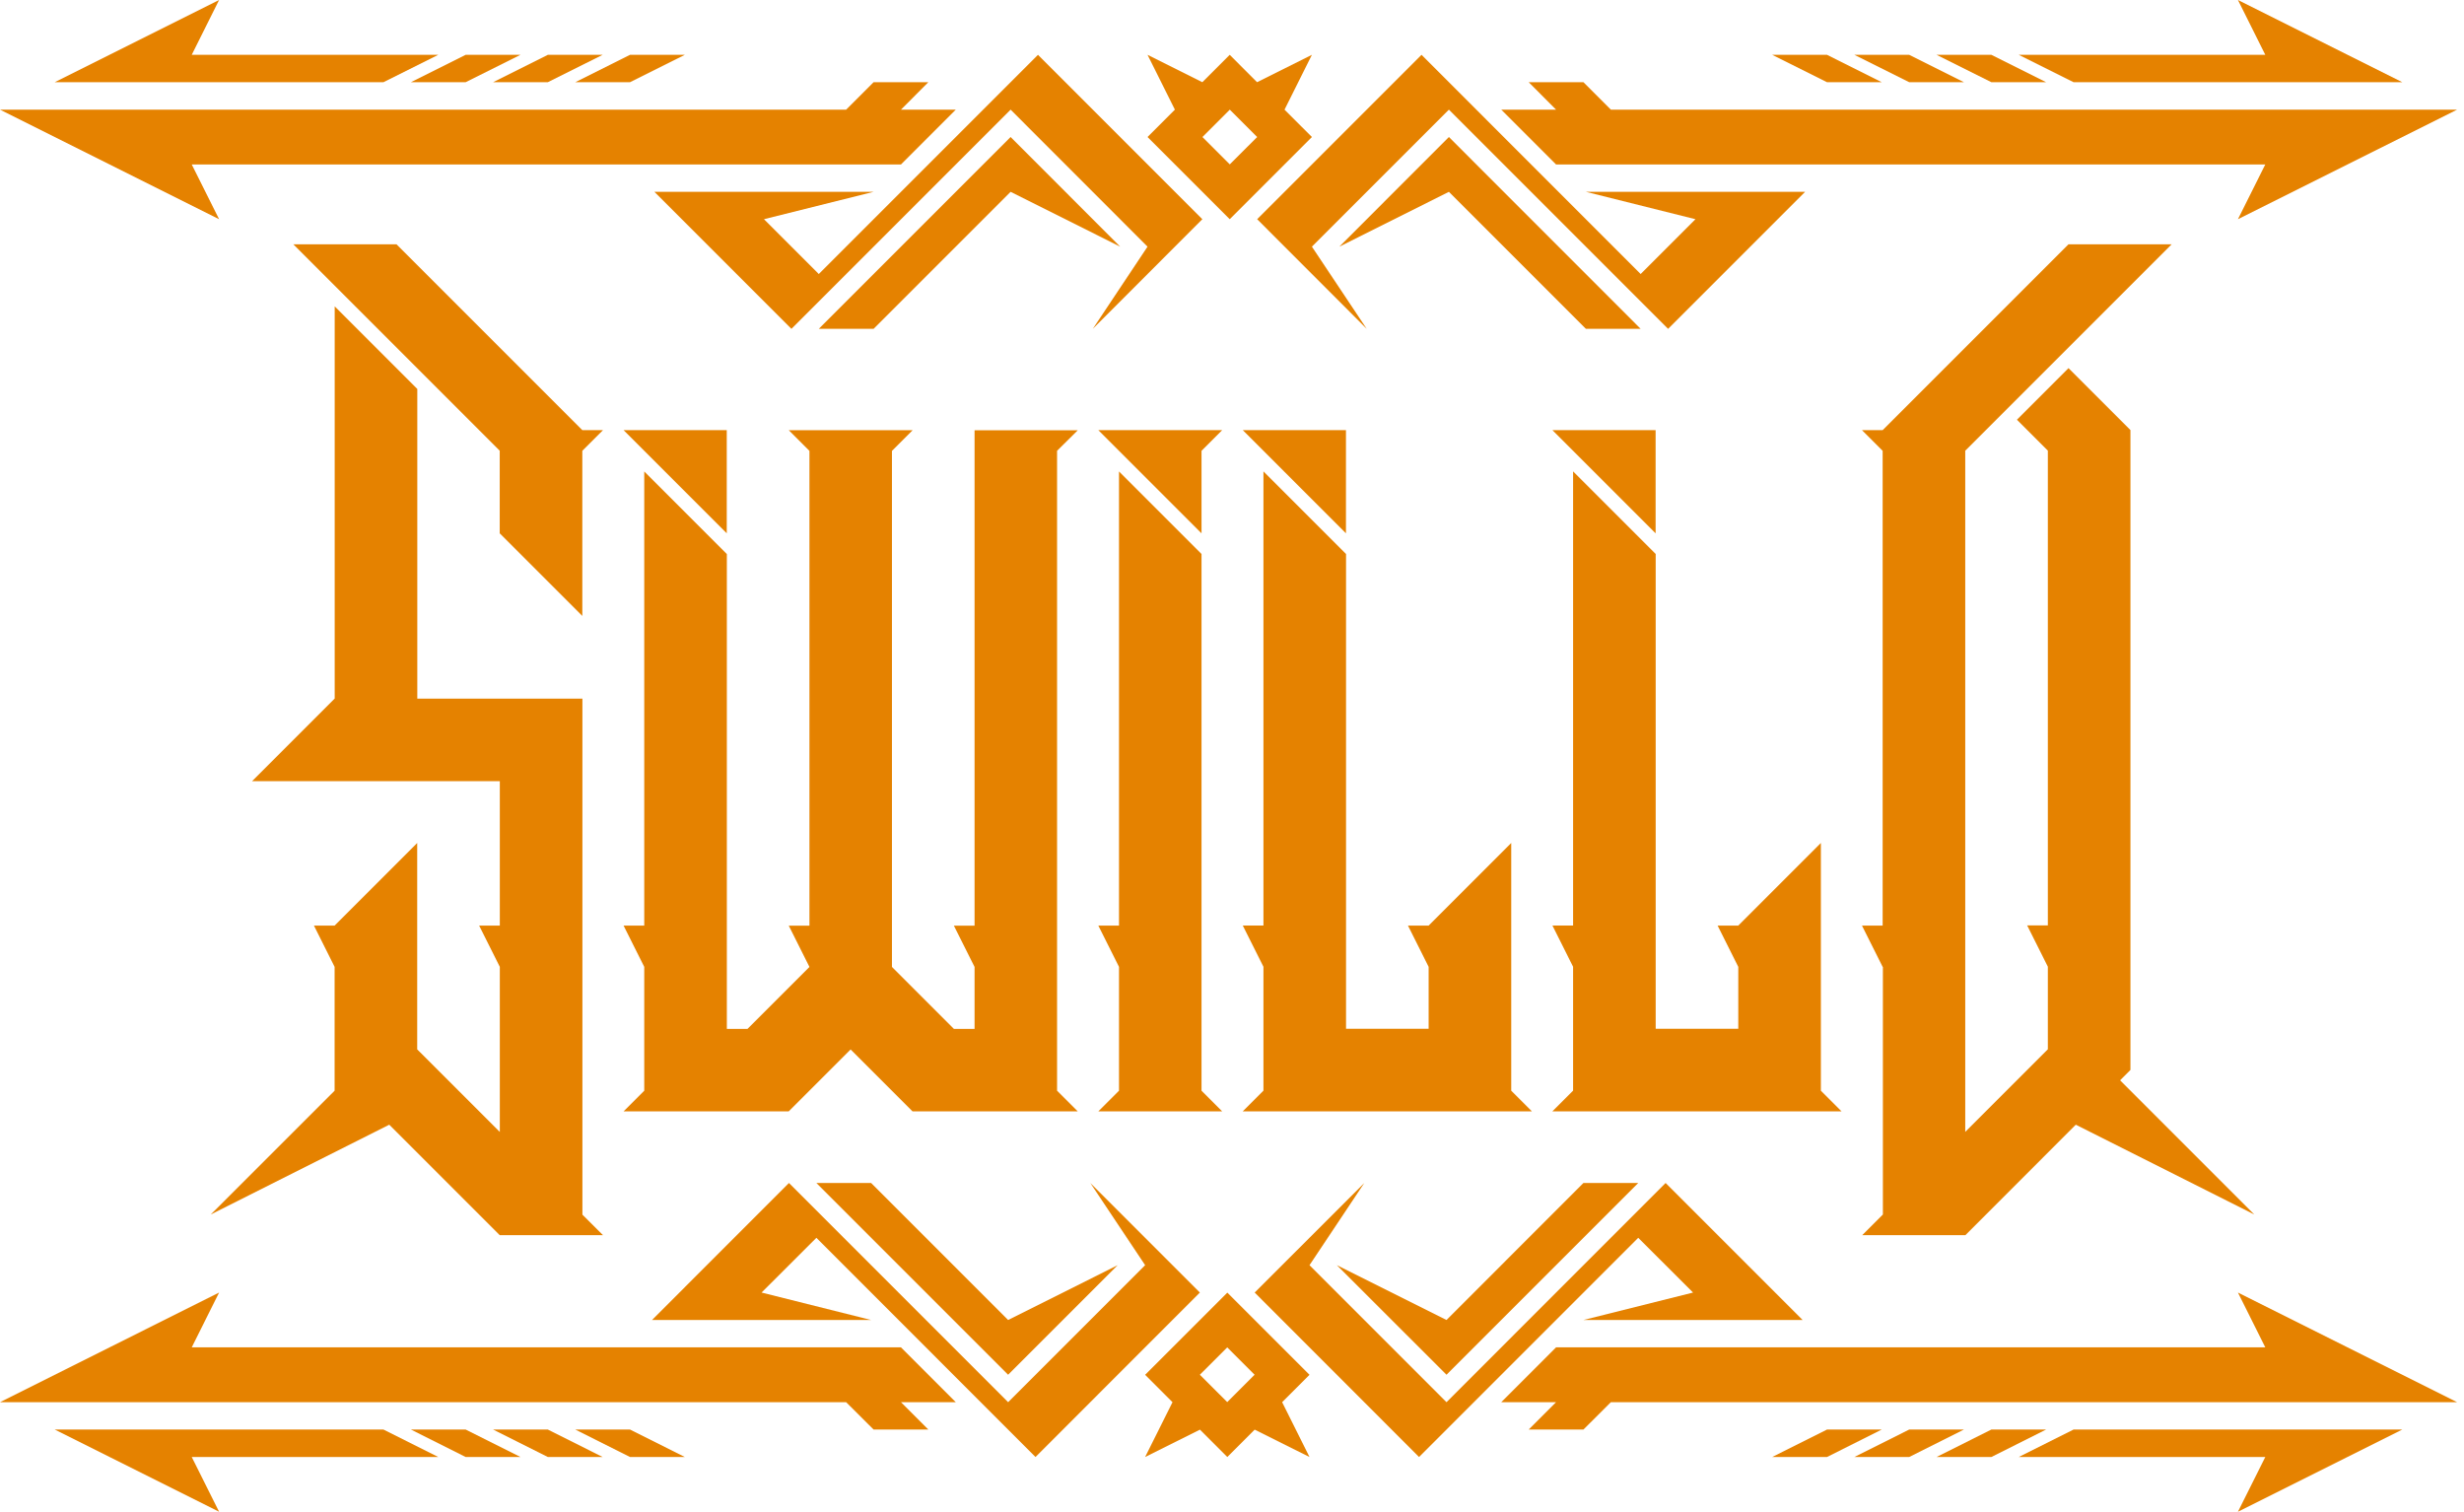 <svg width="163" height="100" viewBox="0 0 163 100" fill="none" xmlns="http://www.w3.org/2000/svg">
<path d="M39.89 81.704H33.058L25.751 74.397L13.942 80.337L22.135 72.149V63.956L20.768 61.226H22.135L27.599 55.762V69.414L33.064 74.878V63.956L31.696 61.226H33.064V51.671H16.677L22.141 46.207V20.265L27.605 25.729V46.212H38.528V80.348L39.89 81.704ZM19.406 16.163H26.232L38.522 28.453H39.89L38.522 29.82V40.743L33.058 35.279V29.815L19.406 16.163Z" fill="#E58200"/>
<path d="M69.928 29.82V72.149L71.296 73.516H60.367L56.271 69.42L52.174 73.516H41.251L42.619 72.149V63.956L41.251 61.226H42.619V31.187L48.083 36.651V68.058H49.45L53.547 63.961L52.179 61.232H53.547V29.826L52.179 28.458H60.373L59.005 29.826V63.961L63.102 68.058H64.47V63.961L63.102 61.232H64.47V28.464H71.296L69.928 29.82ZM48.077 35.279L41.251 28.453H48.077V35.279Z" fill="#E58200"/>
<path d="M79.484 35.279L72.657 28.453H80.851L79.484 29.82V35.279ZM79.484 36.646V72.149L80.851 73.516H72.657L74.025 72.149V63.956L72.657 61.226H74.025V31.187L79.484 36.646Z" fill="#E58200"/>
<path d="M89.039 35.279L82.213 28.453H89.039V35.279ZM82.213 73.511L83.58 72.144V63.95L82.213 61.221H83.58V31.182L89.044 36.646V68.052H94.508V63.956L93.141 61.226H94.508L99.972 55.762V72.149L101.34 73.516H82.213V73.511Z" fill="#E58200"/>
<path d="M109.523 35.279L102.697 28.453H109.523V35.279ZM102.697 73.511L104.064 72.144V63.95L102.697 61.221H104.064V31.182L109.528 36.646V68.052H114.992V63.956L113.625 61.226H114.992L120.456 55.762V72.149L121.824 73.516H102.697V73.511Z" fill="#E58200"/>
<path d="M124.542 63.956L123.174 61.226H124.542V29.82L123.174 28.453H124.542L136.832 16.163H143.658L130.006 29.815V74.873L135.47 69.409V63.945L134.103 61.215H135.47V29.809L133.424 27.764L136.837 24.351L140.934 28.447V70.776L140.25 71.46L149.127 80.337L137.319 74.397L130.017 81.704H123.191L124.558 80.337V63.956H124.542Z" fill="#E58200"/>
<path d="M162.544 92.753H106.563L104.748 94.563H101.127L102.937 92.753H99.311L102.937 89.126H149.855L148.045 85.5L162.544 92.753Z" fill="#E58200"/>
<path d="M158.918 94.563L148.045 100L149.855 96.379H133.545L137.171 94.563H158.918Z" fill="#E58200"/>
<path d="M135.355 94.563L131.734 96.379H128.108L131.734 94.563H135.355Z" fill="#E58200"/>
<path d="M129.919 94.563L126.298 96.379H122.671L126.298 94.563H129.919Z" fill="#E58200"/>
<path d="M124.482 94.563L120.861 96.379H117.234L120.861 94.563H124.482Z" fill="#E58200"/>
<path d="M0 92.753H55.975L57.791 94.563H61.412L59.602 92.753H63.228L59.602 89.126H12.684L14.494 85.5L0 92.753Z" fill="#E58200"/>
<path d="M3.621 94.563L14.494 100L12.684 96.379H28.994L25.368 94.563H3.621Z" fill="#E58200"/>
<path d="M27.184 94.563L30.805 96.379H34.431L30.805 94.563H27.184Z" fill="#E58200"/>
<path d="M32.62 94.563L36.241 96.379H39.867L36.241 94.563H32.62Z" fill="#E58200"/>
<path d="M38.057 94.563L41.678 96.379H45.304L41.678 94.563H38.057Z" fill="#E58200"/>
<path d="M104.747 87.316L112 85.5L108.374 81.879L93.874 96.379L83.001 85.5L90.253 78.253L86.627 83.69L95.69 92.753L110.184 78.253L119.247 87.316H104.747Z" fill="#E58200"/>
<path d="M95.69 90.937L88.437 83.69L95.69 87.316L104.747 78.253H108.374L95.69 90.937Z" fill="#E58200"/>
<path d="M77.564 92.753L75.753 96.379L79.38 94.569L81.19 96.379L83.001 94.569L86.627 96.379L84.817 92.753L86.627 90.942L81.19 85.506L75.753 90.942L77.564 92.753ZM79.374 90.937L81.185 89.127L82.995 90.937L81.185 92.747L79.374 90.937Z" fill="#E58200"/>
<path d="M57.627 87.316L50.38 85.5L54.007 81.879L68.501 96.379L79.374 85.5L72.127 78.253L75.754 83.69L66.691 92.753L52.191 78.253L43.133 87.316H57.627Z" fill="#E58200"/>
<path d="M66.69 90.937L73.937 83.69L66.69 87.316L57.627 78.253H54.006L66.69 90.937Z" fill="#E58200"/>
<path d="M0 7.253H55.975L57.791 5.437H61.412L59.602 7.253H63.228L59.602 10.879H12.684L14.494 14.5L0 7.253Z" fill="#E58200"/>
<path d="M3.621 5.437L14.494 0L12.684 3.626H28.994L25.368 5.437H3.621Z" fill="#E58200"/>
<path d="M27.184 5.437L30.805 3.626H34.431L30.805 5.437H27.184Z" fill="#E58200"/>
<path d="M32.62 5.437L36.241 3.626H39.867L36.241 5.437H32.62Z" fill="#E58200"/>
<path d="M38.057 5.437L41.678 3.626H45.304L41.678 5.437H38.057Z" fill="#E58200"/>
<path d="M162.544 7.253H106.563L104.748 5.437H101.127L102.937 7.253H99.311L102.937 10.879H149.855L148.045 14.5L162.544 7.253Z" fill="#E58200"/>
<path d="M158.918 5.437L148.045 0L149.855 3.626H133.545L137.171 5.437H158.918Z" fill="#E58200"/>
<path d="M135.355 5.437L131.734 3.626H128.108L131.734 5.437H135.355Z" fill="#E58200"/>
<path d="M129.919 5.437L126.298 3.626H122.671L126.298 5.437H129.919Z" fill="#E58200"/>
<path d="M124.482 5.437L120.861 3.626H117.234L120.861 5.437H124.482Z" fill="#E58200"/>
<path d="M57.791 12.689L50.539 14.5L54.165 18.126L68.665 3.626L79.538 14.5L72.291 21.753L75.912 16.316L66.855 7.253L52.355 21.753L43.292 12.689H57.791Z" fill="#E58200"/>
<path d="M66.855 9.063L74.102 16.316L66.855 12.689L57.791 21.752H54.165L66.855 9.063Z" fill="#E58200"/>
<path d="M84.975 7.253L86.786 3.626L83.159 5.437L81.349 3.626L79.538 5.437L75.912 3.626L77.722 7.253L75.912 9.063L81.349 14.5L86.786 9.063L84.975 7.253ZM83.165 9.063L81.354 10.873L79.544 9.063L81.354 7.253L83.165 9.063Z" fill="#E58200"/>
<path d="M104.912 12.689L112.159 14.5L108.533 18.126L94.038 3.626L83.165 14.5L90.412 21.753L86.786 16.316L95.849 7.253L110.349 21.753L119.412 12.689H104.912Z" fill="#E58200"/>
<path d="M95.849 9.063L88.602 16.316L95.849 12.689L104.912 21.752H108.533L95.849 9.063Z" fill="#E58200"/>
</svg>
